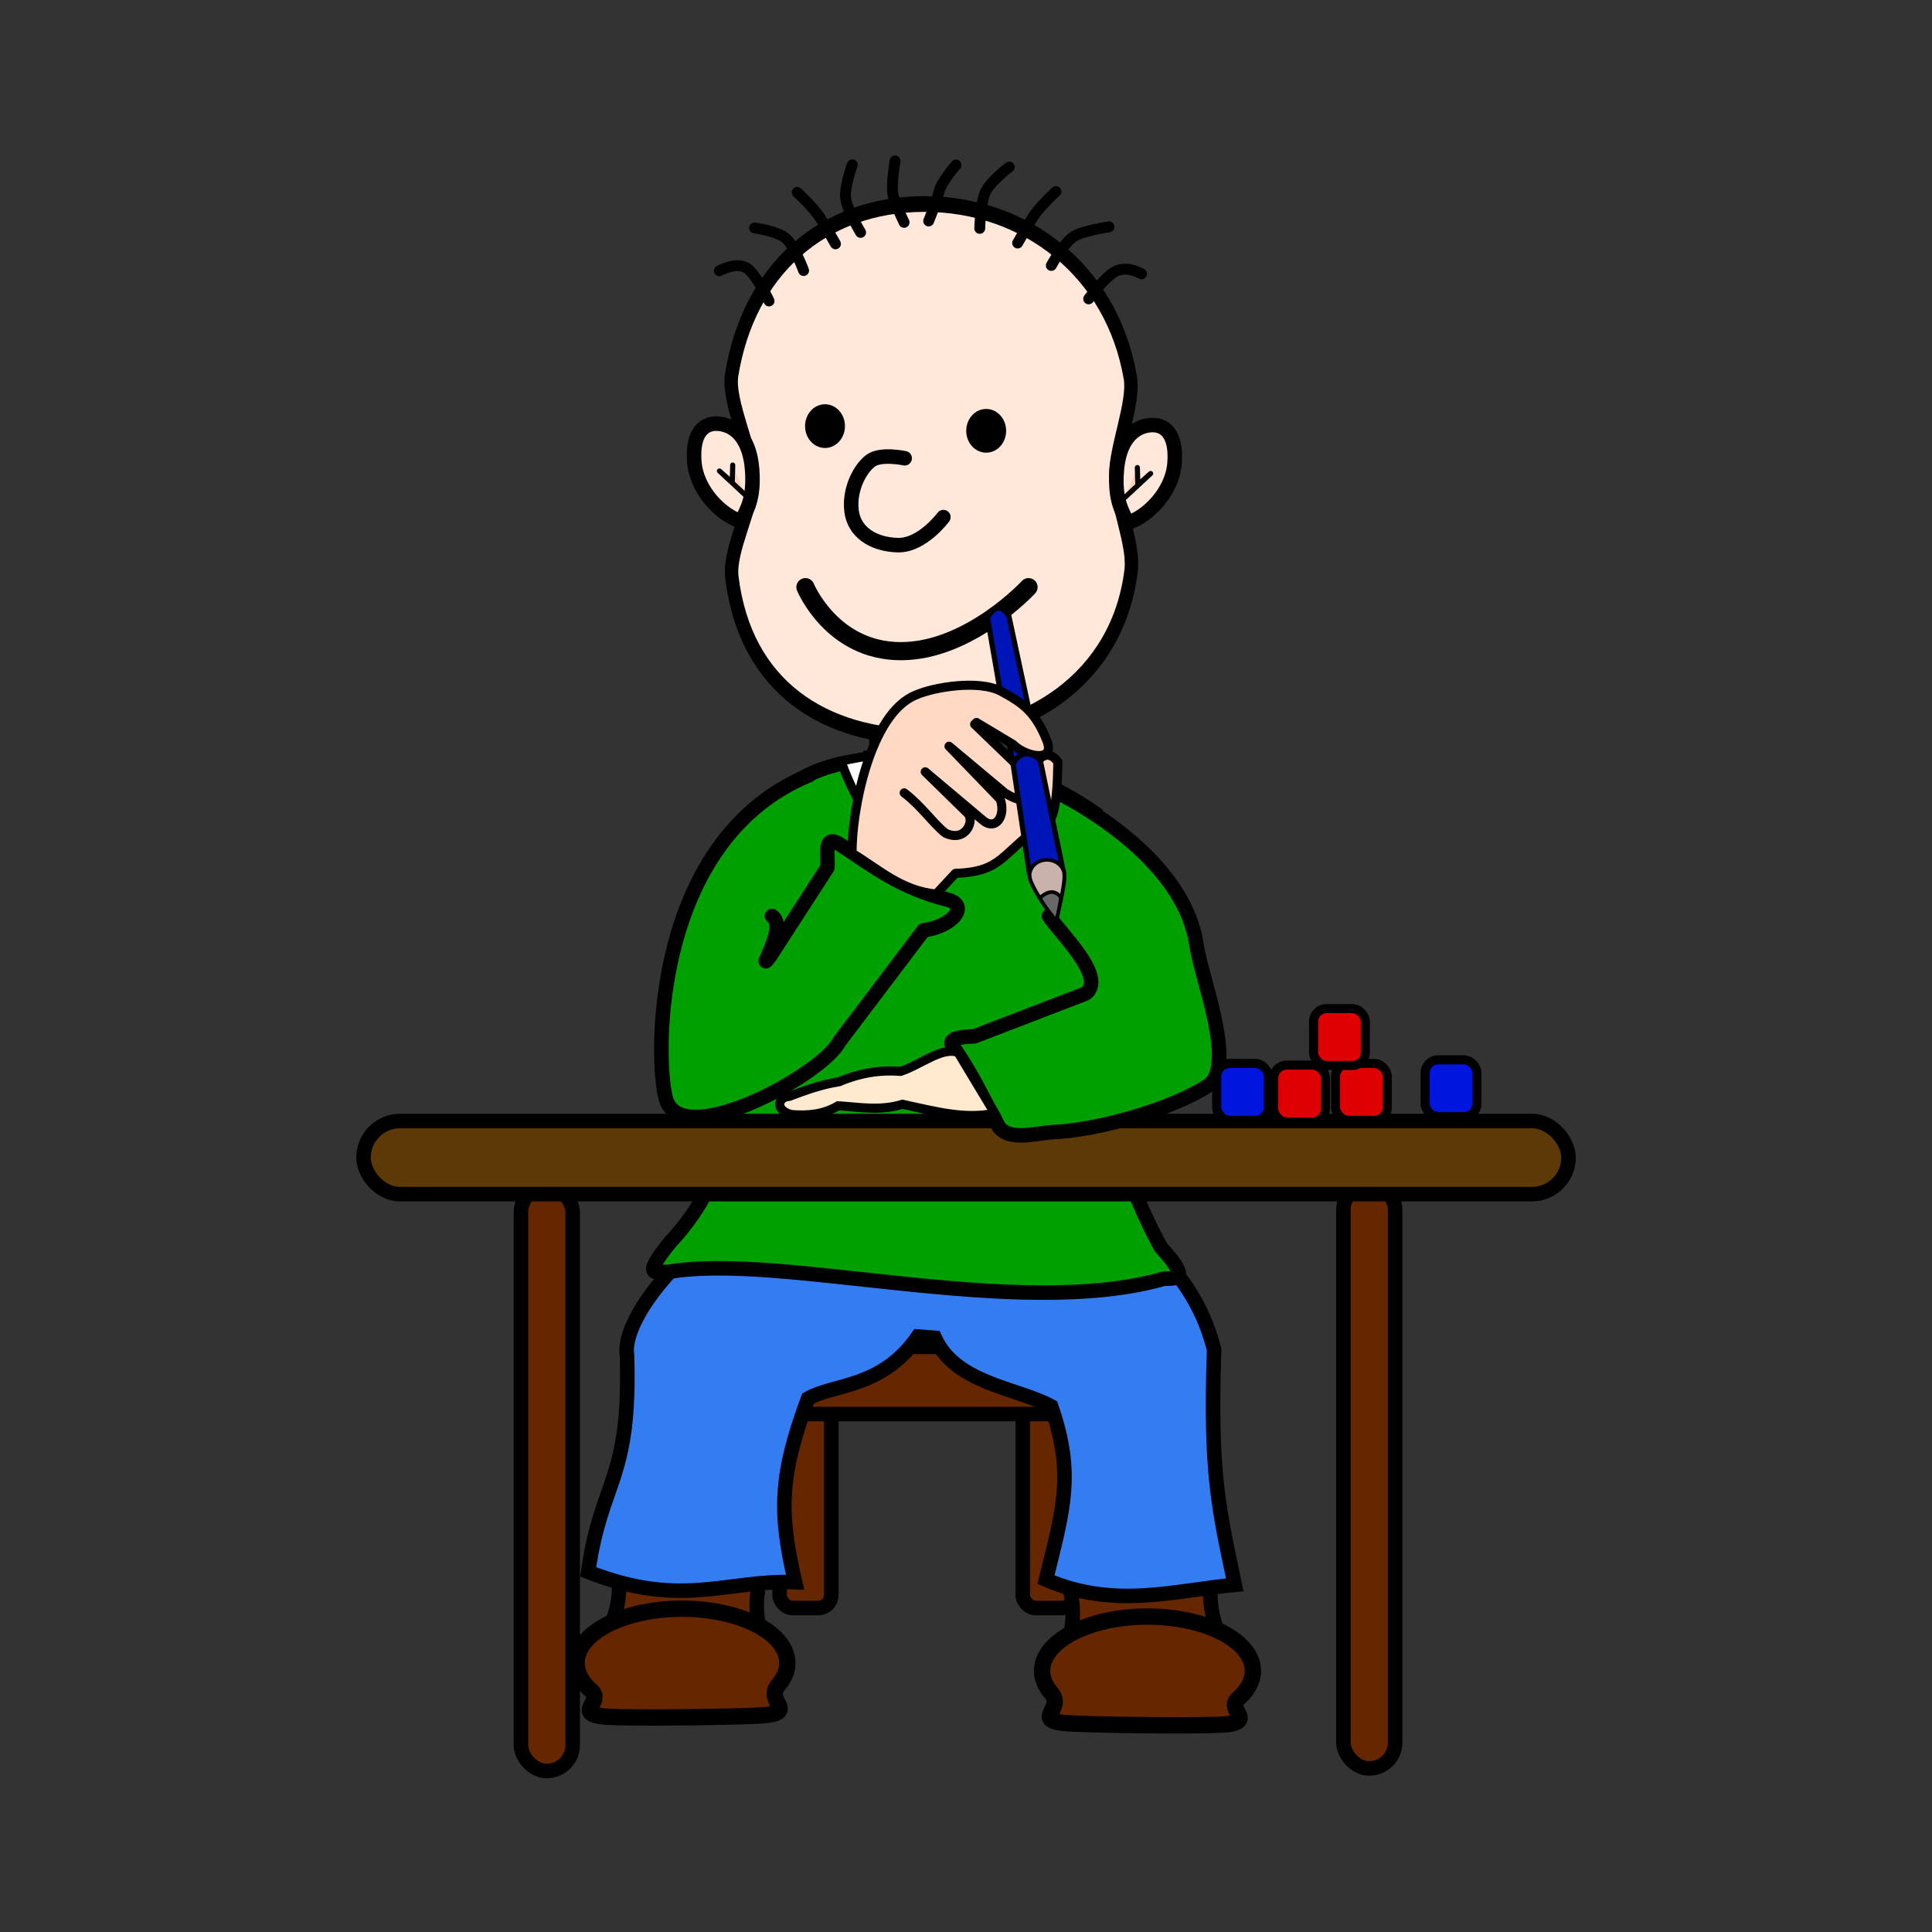 <svg:svg xmlns:dc="http://purl.org/dc/elements/1.1/" xmlns:ns1="http://sodipodi.sourceforge.net/DTD/sodipodi-0.dtd" xmlns:ns2="http://www.inkscape.org/namespaces/inkscape" xmlns:ns4="http://creativecommons.org/ns#" xmlns:rdf="http://www.w3.org/1999/02/22-rdf-syntax-ns#" xmlns:svg="http://www.w3.org/2000/svg" height="377.28" id="svg2" version="1.1" viewBox="-66.024 -26.83 377.28 377.28" width="377.28" ns1:docname="Oli.svg" ns2:version="0.48.4 r9939">
  <svg:rect x="-66.024" y="-26.83" width="377.28" height="377.28" fill="#333333" stroke="none"/>
  <svg:title id="title4198">Oli at school</svg:title>
  <ns1:namedview bordercolor="#666666" borderopacity="1.0" fit-margin-bottom="1" fit-margin-left="1" fit-margin-right="1" fit-margin-top="1" id="base" pagecolor="#ffffff" showgrid="false" units="mm" ns2:current-layer="layer1" ns2:cx="61.362911" ns2:cy="155.94681" ns2:document-units="px" ns2:pageopacity="0.0" ns2:pageshadow="2" ns2:window-height="950" ns2:window-maximized="0" ns2:window-width="1540" ns2:window-x="413" ns2:window-y="82" ns2:zoom="1.4">
    <ns2:grid empspacing="5" enabled="true" id="grid3972" originx="-8.741px" originy="-609.212px" snapvisiblegridlinesonly="true" type="xygrid" visible="true" />
  </ns1:namedview>
  <svg:g id="layer1" transform="translate(-8.741 -119.18)" ns2:groupmode="layer" ns2:label="Ebene 1">
    <svg:rect height="57.579" id="rect4033-45" ry="2.548" style="stroke-linejoin:round;color:#000000;stroke:#000000;stroke-linecap:round;stroke-width:2.835;fill:#662600" width="10.102" x="94.954" y="348.79" />
    <svg:rect height="57.579" id="rect4033-45-4" ry="2.548" style="stroke-linejoin:round;color:#000000;stroke:#000000;stroke-linecap:round;stroke-width:2.835;fill:#662600" width="10.102" x="142.43" y="348.79" />
    <svg:rect height="13.132" id="rect4053" ry="6.566" style="stroke-linejoin:round;color:#000000;stroke:#000000;stroke-linecap:round;stroke-width:2.835;fill:#662600" width="86.873" x="78.792" y="355.36" />
    <svg:rect height="114.15" id="rect4033-4" ry="5.051" style="stroke-linejoin:round;color:#000000;stroke:#000000;stroke-linecap:round;stroke-width:2.835;fill:#662600" width="10.102" x="205.06" y="323.54" />
    <svg:rect height="114.15" id="rect4033" ry="5.051" style="stroke-linejoin:round;color:#000000;stroke:#000000;stroke-linecap:round;stroke-width:2.835;fill:#662600" width="10.102" x="44.447" y="324.04" />
    <svg:g id="g4005" transform="translate(0 -16.162)">
      <svg:path d="m63.513 413.69c0.285 4.081 0.319 8.12-1.389 11.869l29.168 1.389c-1.529-4.037-0.613-8.685 0.505-13.385z" id="path4003" style="stroke:#000000;stroke-width:2.835;fill:#662600" ns1:nodetypes="ccccc" ns2:connector-curvature="0" />
      <svg:path d="m96.235 431.67c0.611 2.073 0.014 4.097-1.52 5.882-2.752 3.201 3.996 5.381-3.219 5.946-3.553 0.278-28.586 0.702-31.737 0.105-4.451-0.844 0.793-2.844-1.629-4.971-1.286-1.129-2.185-2.401-2.59-3.774-1.708-5.791 6.017-11.2 17.255-12.08 11.227-0.879 21.715 3.094 23.436 8.878" id="path4000" style="stroke-linejoin:round;color:#000000;stroke:#000000;stroke-linecap:round;stroke-width:3.189;fill:#662600" ns1:nodetypes="cccccssc" ns2:connector-curvature="0" />
    </svg:g>
    <svg:g id="g4005-2" transform="matrix(-1 0 0 1 242.69 -14.627)">
      <svg:path d="m63.513 413.69c0.285 4.081 0.319 8.12-1.389 11.869l29.168 1.389c-1.529-4.037-0.613-8.685 0.505-13.385z" id="path4003-0" style="stroke:#000000;stroke-width:2.835;fill:#662600" ns1:nodetypes="ccccc" ns2:connector-curvature="0" />
      <svg:path d="m96.235 431.67c0.611 2.073 0.014 4.097-1.52 5.882-2.752 3.201 3.996 5.381-3.219 5.946-3.553 0.278-28.586 0.702-31.737 0.105-4.451-0.844 0.793-2.844-1.629-4.971-1.286-1.129-2.185-2.401-2.59-3.774-1.708-5.791 6.017-11.2 17.255-12.08 11.227-0.879 21.715 3.094 23.436 8.878" id="path4000-6" style="stroke-linejoin:round;color:#000000;stroke:#000000;stroke-linecap:round;stroke-width:3.189;fill:#662600" ns1:nodetypes="cccccssc" ns2:connector-curvature="0" />
    </svg:g>
    <svg:path d="m86.873 329.35c-16.973 11.737-22.512 23.163-21.718 27.527 0.785 24.804-5.046 24.254-7.576 42.426 18.218 7.203 27.051 1.503 40.406 2.02-3.186-13.691-3.032-20.824 2.525-35.86 5.053-2.927 14.437-1.952 21.466-12.122l3.283 0.253c4.09 8.993 15.975 9.719 22.728 13.385 4.583 13.227 2.394 19.947-1.01 33.84 13.276 5.759 24.853 2.173 36.871 1.01-3.235-15.27-4.843-21.945-4.041-45.962-2.888-11.293-9.83-19.343-19.445-25.254z" id="path3996" style="stroke:#000000;stroke-width:2.835;fill:#337cf2" ns1:nodetypes="ccccccccccccc" ns2:connector-curvature="0" />
    <svg:path d="m123.24 221.01c-19.601 0-34.977-8.373-37.602-26.632-0.66-4.588 4.015-11.359 4.015-16.304 0-4.902-4.912-12.956-4.054-17.481 3.349-17.673 17.997-28.476 37.642-28.476 19.637 0 36.625 11.029 40.209 28.975 0.824 4.126-2.913 11.789-2.845 16.279 0.073 4.818 3.64 11.485 2.988 15.926-2.66 18.135-20.49 27.712-40.353 27.712z" id="path2985" style="color:#000000;stroke:#000000;stroke-width:2.62;fill:#ffe7d9" transform="matrix(1 0 0 1.171 0 -22.519)" ns1:nodetypes="sssssssss" ns2:connector-curvature="0" />
    <svg:path d="m87.466 194.17c-3.699-1.084-8.725-5.869-9.165-11.66-0.44-5.791 1.997-7.896 5.25-7.348 2.982 0.503 5.595 3.094 6.04 8.885 0.441 5.798-1.103 7.903-2.124 10.123z" id="path3756-9" style="color:#000000;stroke:#000000;stroke-width:2.835;fill:#ffe7d9" ns1:nodetypes="czscc" ns2:connector-curvature="0" />
    <svg:path d="m119.38 181.84s-4.609-0.998-6.607 0.449-4.243 5.436-3.786 9.706c0.457 4.27 4.234 6.671 9.026 6.808 4.792 0.137 8.925-5.472 8.925-5.472" id="path3777" style="stroke:#000000;stroke-linecap:round;stroke-width:2.835;fill:none" ns1:nodetypes="czzzc" ns2:connector-curvature="0" />
    <svg:path d="m100 207.01s5.149 12.465 18.571 12.5c13.423 0.035 25-12.5 25-12.5" id="path3779" style="stroke:#000000;stroke-linecap:round;stroke-width:3.543;fill:none" ns1:nodetypes="czc" ns2:connector-curvature="0" />
    <svg:path d="m139.7 212.5c-0.745-0.916-2.183-2.89-4.158 0.473l5.056 29.153c0.381-1.672 1.918-3.523 5.197-1.187z" id="path3921-9" style="stroke:#000000;stroke-width:1px;fill:#0015b7" ns1:nodetypes="ccccc" ns2:connector-curvature="0" />
    <svg:path d="m108.6 174.95c0.411 2.754-1.449 5.327-4.154 5.745-2.706 0.419-5.232-1.475-5.644-4.229-0.411-2.754 1.449-5.327 4.154-5.745 2.703-0.418 5.228 1.471 5.643 4.223" id="path3781-4" style="color:#000000;stroke:#000000;stroke-linecap:round;stroke-width:.454;fill:#000000" transform="matrix(.752 0 0 .81 57.316 34.157)" ns1:cx="103.70536" ns1:cy="175.71039" ns1:end="12.414197" ns1:open="true" ns1:rx="4.9553571" ns1:ry="5.0446429" ns1:start="6.1323434" ns1:type="arc" />
    <svg:path d="m108.6 174.95c0.411 2.754-1.449 5.327-4.154 5.745-2.706 0.419-5.232-1.475-5.644-4.229-0.411-2.754 1.449-5.327 4.154-5.745 2.703-0.418 5.228 1.471 5.643 4.223" id="path3781-4-2" style="color:#000000;stroke:#000000;stroke-linecap:round;stroke-width:.454;fill:#000000" transform="matrix(.752 0 0 .81 25.841 33.238)" ns1:cx="103.70536" ns1:cy="175.71039" ns1:end="12.414197" ns1:open="true" ns1:rx="4.9553571" ns1:ry="5.0446429" ns1:start="6.1323434" ns1:type="arc" />
    <svg:path d="m162.92 194.44c3.699-1.084 8.725-5.869 9.165-11.66 0.44-5.791-1.997-7.896-5.25-7.348-2.982 0.503-5.595 3.094-6.04 8.885-0.441 5.798 1.103 7.903 2.124 10.123z" id="path3756-9-1" style="color:#000000;stroke:#000000;stroke-width:2.835;fill:#ffe7d9" ns1:nodetypes="czscc" ns2:connector-curvature="0" />
    <svg:path d="m88.214 188.97-5-4.643 2.5 2.232 0.089-3.393" id="path3837" style="stroke-linejoin:round;stroke:#000000;stroke-linecap:round;stroke-width:.999;fill:#ffd1b6" ns2:connector-curvature="0" />
    <svg:path d="m162.41 189.46 5-4.643-2.5 2.232-0.089-3.393" id="path3837-4" style="stroke-linejoin:round;stroke:#000000;stroke-linecap:round;stroke-width:.999;fill:#ffd1b6" ns2:connector-curvature="0" />
    <svg:path d="m131.4 240.12c8.766 2.495 16.945 5.242 25.328 11.154 4.237 28.229-4.686 53.168 12.712 84.687 5.847 6.363 3.071 6.083 0.649 6.075-28.922 8.268-75.101-5.208-96.94-1.284-1.625-0.3-5.801 1.774 0.56-5.96 20.776-22.164 11.482-56.355 17.224-84.533 7.591-5.538 10.064-8.603 23.29-9.85 5.661-0.542 11.558 0.642 17.177-0.29z" id="path3899" style="stroke:#000000;stroke-width:2.835;fill:#00a001" ns1:nodetypes="ccccccccc" ns2:connector-curvature="0" />
    <svg:rect height="14.286" id="rect3994" ry="7.143" style="stroke-linejoin:round;color:#000000;stroke:#000000;stroke-linecap:round;stroke-width:2.835;fill:#5d3907" width="235.31" x="13.702" y="311.26" />
    <svg:path d="m133.48 240.83c13.455 3.364 40.112 17.146 42.878 35.996 0.996 6.784 7.862 23.629 2.266 27.516-6.877 4.548-21.594 8.794-30.631 9.103-3.391 0.302-8.158 1.682-10.197-1.02-4.309-7.788-4.6-9.107-8.581-15.152-1.004-1.224-1.681-2.394 3.775-2.547l21.711-8.353c4.248-3.167-5.093-11.899-7.145-15.139" id="path3897" style="stroke-linejoin:round;stroke:#000000;stroke-linecap:round;stroke-width:2.835;fill:#00a001" ns1:nodetypes="csccccccc" ns2:connector-curvature="0" />
    <svg:path d="m100.79 243.69c-30.59 12.568-30.244 54.939-28.057 63.154 2.806 10.538 30.488-4.599 33.83-11.01l16.508-21.811c5.505-0.736 8.796-4.6 5.065-5.875-9.729-2.404-14.988-6.713-21.063-10.676-3.795-2.637-2.548 1.893-2.788 4.31l-11.166 17.263c-3.183 4.228 3.6-5.786 0.345-7.828" id="path3897-6" style="stroke-linejoin:round;stroke:#000000;stroke-linecap:round;stroke-width:2.835;fill:#00a001" ns1:nodetypes="csccccccc" ns2:connector-curvature="0" />
    <svg:path d="m112.88 239.82-5.935 1.136c3.164 9.231 9.3 17.534 17.173 23.739 7.669-5.638 11.588-13.663 15.657-21.592l-6.44-2.147c-1.51 3.946-4.08 8.995-9.596 15.279-4.871-5.071-7.266-10.992-10.859-16.415z" id="path3970" style="stroke:#000000;stroke-width:1.772;fill:#ffffff" ns1:nodetypes="ccccccc" ns2:connector-curvature="0" />
    <svg:path d="m113.53 235.81v4.735c2.901 6.575 6.458 11.168 10.251 15.052 4.631-5.081 7.141-9.736 9.579-14.375v-5.243c-6.445 1.267-12.607 1.659-19.83-0.169z" id="path3857" style="stroke:#000000;stroke-width:2.126;fill:#ffe7d9" ns1:nodetypes="cccccc" ns2:connector-curvature="0" />
    <svg:path d="m119.29 247.18c3.442 2.624 5.579 5.901 8.036 7.857 4.029 1.946 5.843-2.61 4.286-3.929l-8.214-8.036 11.25 9.464c2.534 2.132 4.53-0.887 3.393-4.107l-10-10.357 10.893 9.107c6.446 4.091 6.946-1.733 3.929-3.929l-9.821-9.464 0.357-0.357 7.143 4.286c2.593 2.512 8.32 3.563 6.607-0.714-2.215-5.53-4.55-7.298-8.929-9.643-4.379-2.345-13.301-0.774-16.577 0.687-9.049 3.514-12.656 22.827-12.53 30.92 5.175 3.096 9.576 7.333 16.418 7.976l3.761-4.048c9.452-0.282 8.921-4.143 17.5-9.821 1.512 0.087 2.415-3.484 2.5-11.964-2.134-2.836-4.173-0.425-5.357 1.964" id="path3919" style="stroke-linejoin:round;stroke:#000000;stroke-linecap:round;stroke-width:1.772;fill:#ffd9c3" ns1:nodetypes="ccczssccccccccccccccc" ns2:connector-curvature="0" />
    <svg:path d="m145.89 240.93c-0.745-0.916-3.383-2.827-5.357 0.536l3.225 21.577c0.381-1.672 3.118-3.838 6.396-1.502z" id="path3921" style="stroke:#000000;stroke-width:1px;fill:#0015b7" ns1:nodetypes="ccccc" ns2:connector-curvature="0" />
    <svg:path d="m150.1 264.34c0.252 1.637-0.83 6.765-1.474 9.224-1.599-2.024-4.266-6.685-4.518-8.323-0.252-1.637 0.886-3.167 2.541-3.416 1.653-0.249 3.197 0.875 3.451 2.51" id="path3923" style="stroke-linejoin:round;color:#000000;stroke:#000000;stroke-linecap:round;stroke-width:.668;fill:#c9b1ac" transform="matrix(1.125 0 0 1 -18.322 -1.515)" ns1:nodetypes="ccssc" ns2:connector-curvature="0" />
    <svg:path d="m129.8 297.86c-3.209-1.105-7.242 2.388-11.192 3.704-3.942-0.308-7.936 0.286-11.995 2.022-3.508 0.55-6.64 1.685-9.748 2.856-2.406 0.178-2.738 2.799 0.386 3.55 3.142 0.261 6.229 0.022 9.154-1.714 4.147 0.283 8.252 1.042 12.543-0.286 6.13 1.31 12.153 3.018 18.002 1.744z" id="path3990" style="stroke:#000000;stroke-width:1.772;fill:#ffeacf" ns1:nodetypes="ccccccccc" ns2:connector-curvature="0" />
    <svg:path d="m145.78 267.73c0.872-0.883 2.684-2.077 4.104-0.126-0.161 1.67-0.572 3.09-0.884 4.609-1.073-1.439-2.147-2.59-3.22-4.482z" id="path3998" style="stroke:#000000;stroke-width:.709;fill:#686868" ns1:nodetypes="cccc" ns2:connector-curvature="0" />
    <svg:rect height="11.112" id="rect4107" ry="2.548" style="stroke-linejoin:round;color:#000000;stroke:#000000;stroke-linecap:round;stroke-width:1.772;fill:#de0002" width="10.102" x="191.45" y="300.34" />
    <svg:rect height="11.112" id="rect4107-5" ry="2.548" style="stroke-linejoin:round;color:#000000;stroke:#000000;stroke-linecap:round;stroke-width:1.772;fill:#de0002" width="10.102" x="203.52" y="300.02" />
    <svg:rect height="11.112" id="rect4107-1" ry="2.548" style="stroke-linejoin:round;color:#000000;stroke:#000000;stroke-linecap:round;stroke-width:1.772;fill:#de0002" width="10.102" x="199.23" y="289.31" />
    <svg:rect height="11.112" id="rect4107-9" ry="2.548" style="stroke-linejoin:round;color:#000000;stroke:#000000;stroke-linecap:round;stroke-width:1.772;fill:#0015de" width="10.102" x="221.02" y="299.31" />
    <svg:rect height="11.112" id="rect4107-9-7" ry="2.548" style="stroke-linejoin:round;color:#000000;stroke:#000000;stroke-linecap:round;stroke-width:1.772;fill:#0015de" width="10.102" x="180.31" y="300.02" />
    <svg:path d="m92.897 151.12s-2.211-4.721-4.177-6.284-5.53 0.386-5.53 0.386" id="path4159" style="stroke-linejoin:round;stroke:#000000;stroke-linecap:round;stroke-width:2.126;fill:none" ns1:nodetypes="czc" ns2:connector-curvature="0" />
    <svg:path d="m90.076 136.86s4.367 0.606 6.057 1.991 3.51 6.328 3.51 6.328" id="path4161" style="stroke-linejoin:round;stroke:#000000;stroke-linecap:round;stroke-width:2.126;fill:none" ns1:nodetypes="czc" ns2:connector-curvature="0" />
    <svg:path d="m98.398 129.92s3.199 2.954 4.459 4.939 3.009 5.105 3.009 5.105" id="path4163" style="stroke-linejoin:round;stroke:#000000;stroke-linecap:round;stroke-width:2.126;fill:none" ns1:nodetypes="czc" ns2:connector-curvature="0" />
    <svg:path d="m109.16 124.54s-1.578 4.237-1.302 6.533c0.276 2.296 2.918 6.663 2.918 6.663" id="path4165" style="stroke-linejoin:round;stroke:#000000;stroke-linecap:round;stroke-width:2.126;fill:none" ns1:nodetypes="czc" ns2:connector-curvature="0" />
    <svg:path d="m117.5 123.79s-0.839 4.943-0.353 6.789 2.121 5.191 2.121 5.191" id="path4167" style="stroke-linejoin:round;stroke:#000000;stroke-linecap:round;stroke-width:2.126;fill:none" ns1:nodetypes="czc" ns2:connector-curvature="0" />
    <svg:path d="m129.41 124.57s-2.85 3.233-3.301 5.148c-0.451 1.914-2.042 5.779-2.042 5.779" id="path4169" style="stroke-linejoin:round;stroke:#000000;stroke-linecap:round;stroke-width:2.126;fill:none" ns1:nodetypes="czc" ns2:connector-curvature="0" />
    <svg:path d="m155.31 150.71s3.061-4.221 5.286-5.385 5.019 0.498 5.019 0.498" id="path4159-1" style="stroke-linejoin:round;stroke:#000000;stroke-linecap:round;stroke-width:2.126;fill:none" ns1:nodetypes="czc" ns2:connector-curvature="0" />
    <svg:path d="m159.28 136.65s-4.921 0.73-6.806 1.833-4.457 5.701-4.457 5.701" id="path4161-1" style="stroke-linejoin:round;stroke:#000000;stroke-linecap:round;stroke-width:2.126;fill:none" ns1:nodetypes="czc" ns2:connector-curvature="0" />
    <svg:path d="m148.91 129.76s-3.199 2.954-4.459 4.939-3.009 5.105-3.009 5.105" id="path4163-6" style="stroke-linejoin:round;stroke:#000000;stroke-linecap:round;stroke-width:2.126;fill:none" ns1:nodetypes="czc" ns2:connector-curvature="0" />
    <svg:path d="m139.81 124.97s-3.617 2.713-4.625 4.794-1.144 7.184-1.144 7.184" id="path4165-1" style="stroke-linejoin:round;stroke:#000000;stroke-linecap:round;stroke-width:2.126;fill:none" ns1:nodetypes="czc" ns2:connector-curvature="0" />
  </svg:g>
</svg:svg>